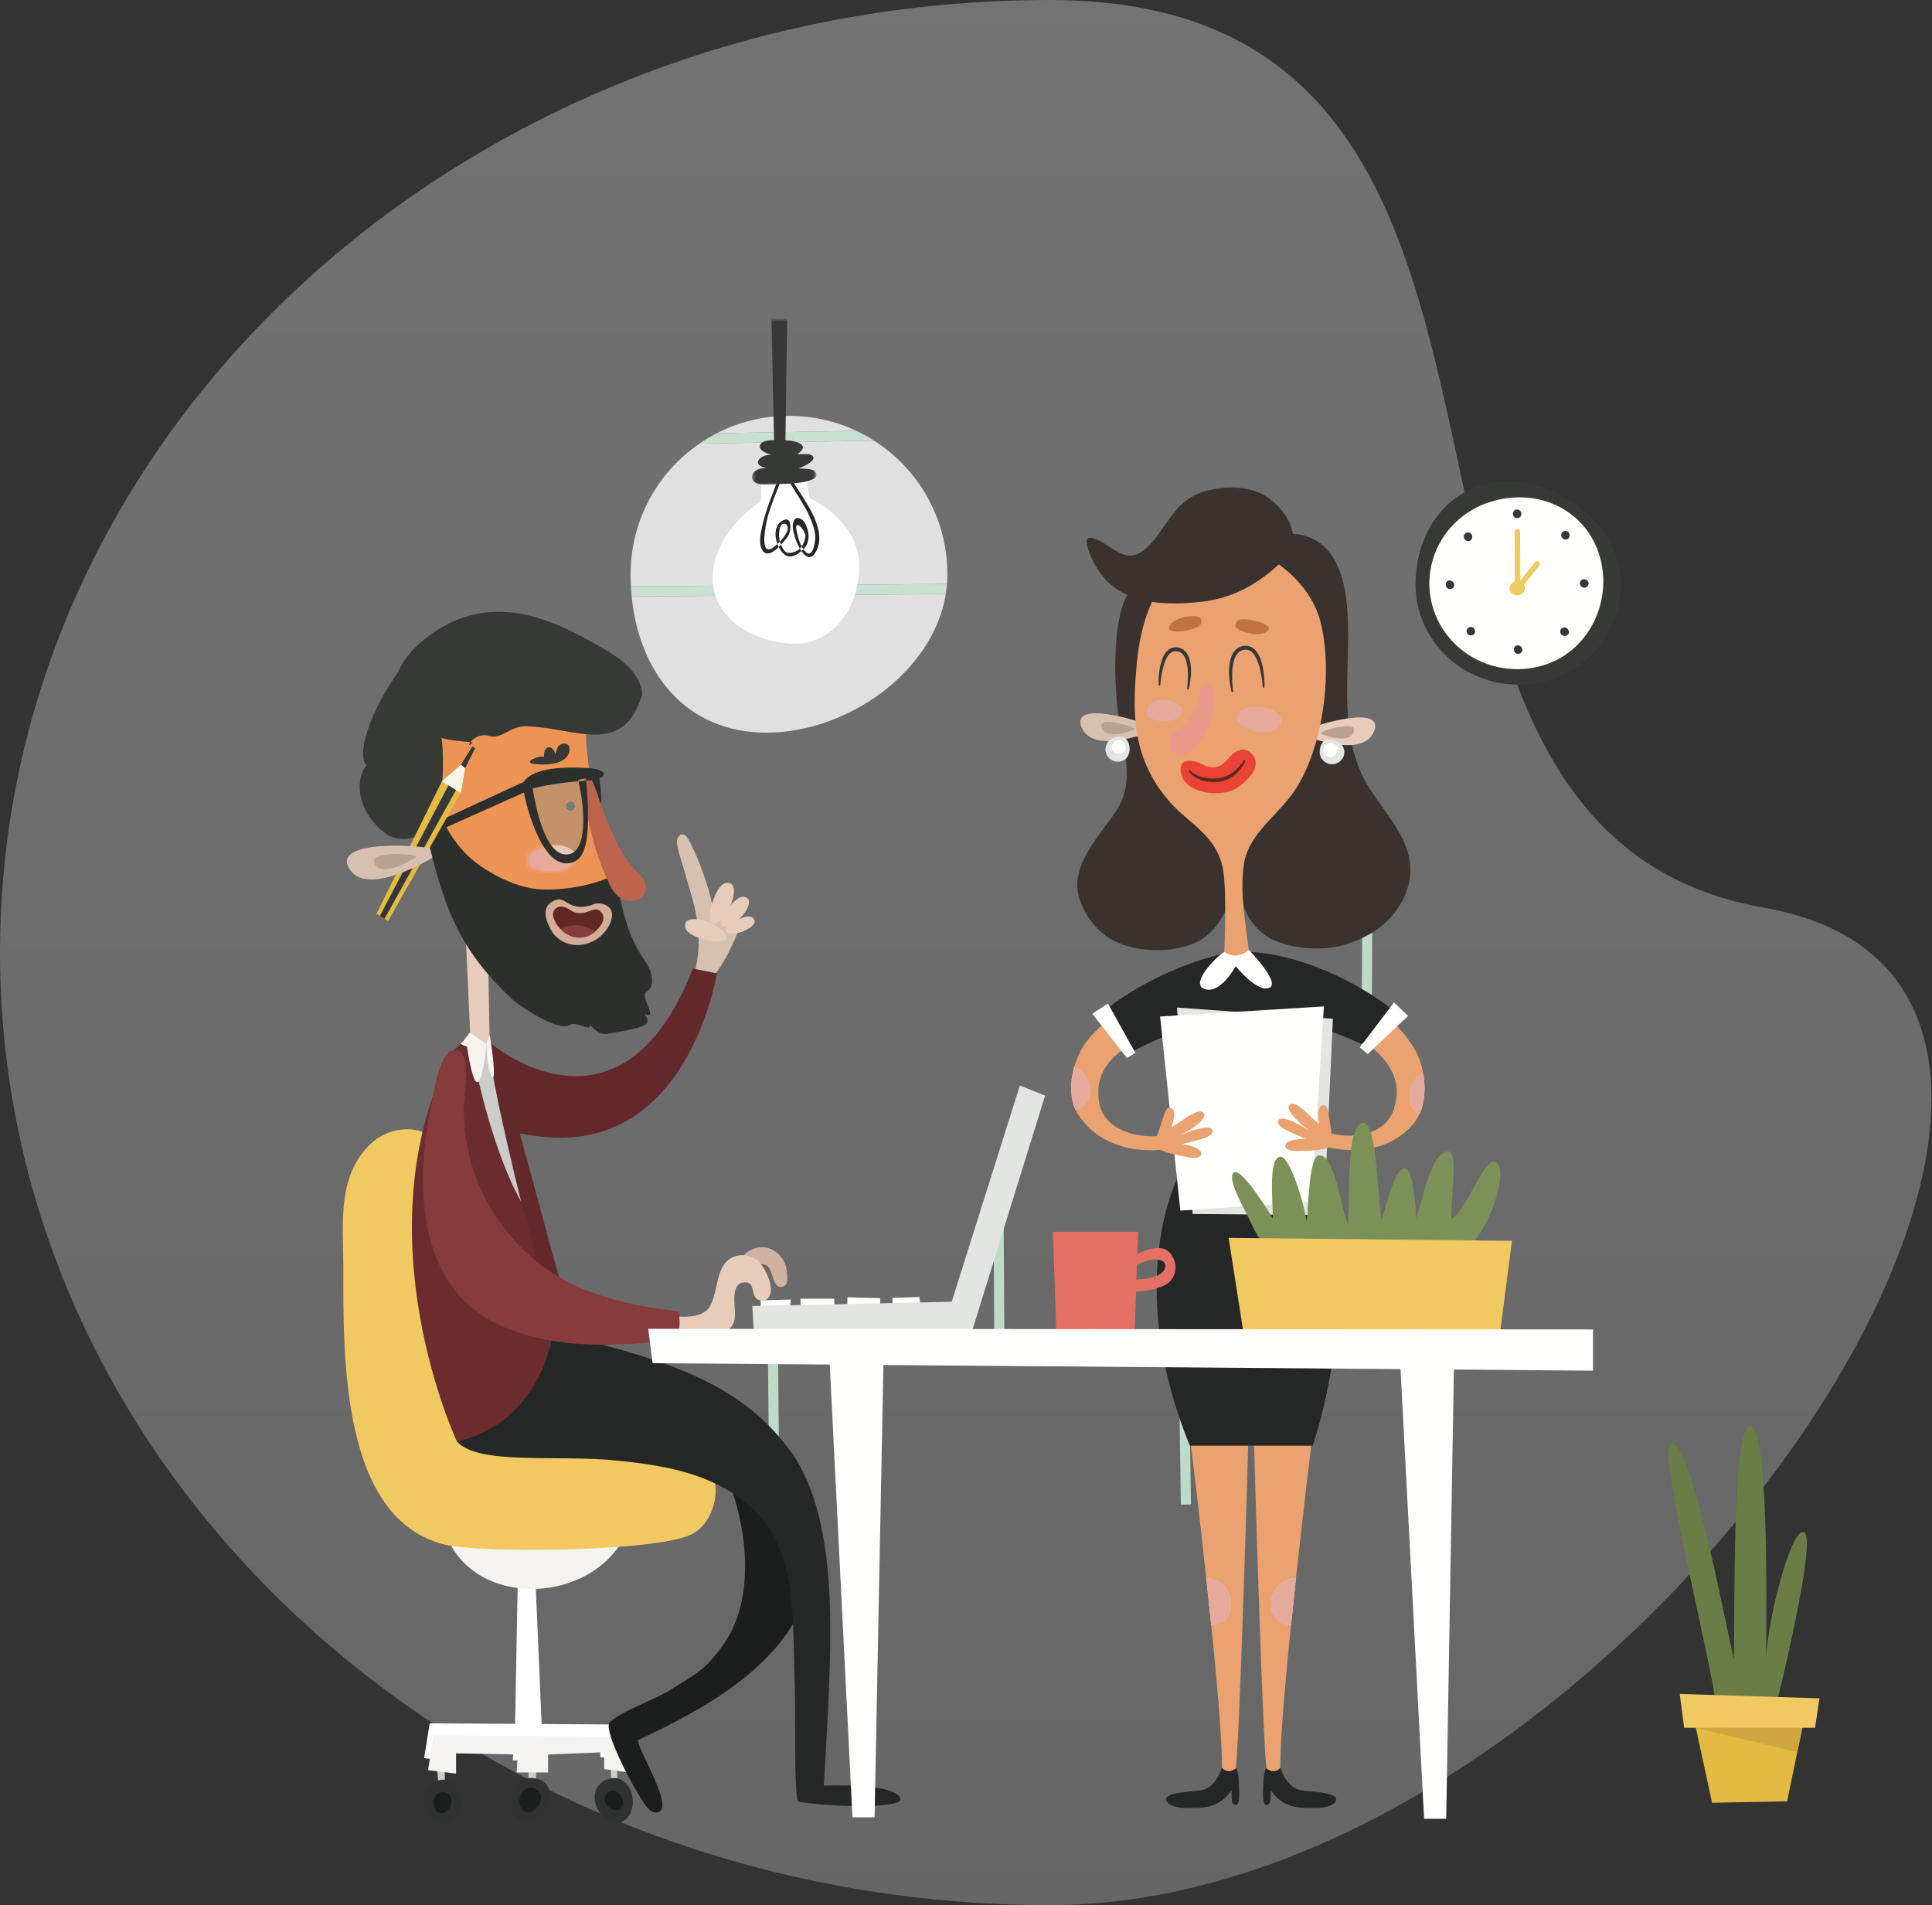 <?xml version="1.0" encoding="UTF-8" standalone="no"?>
<svg width="574px" height="566px" viewBox="0 0 574 566" version="1.1" xmlns="http://www.w3.org/2000/svg" xmlns:xlink="http://www.w3.org/1999/xlink">
    <rect x="0" y="0" width="574" height="566" fill="#333333" stroke="none"/>
    <!-- Generator: Sketch 49.1 (51147) - http://www.bohemiancoding.com/sketch -->
    <title>Group</title>
    <desc>Created with Sketch.</desc>
    <defs>
        <linearGradient x1="50%" y1="0%" x2="50%" y2="100%" id="linearGradient-1">
            <stop stop-color="#FFFFFF" offset="0%"></stop>
            <stop stop-color="#D8D8D8" offset="100%"></stop>
        </linearGradient>
        <polygon id="path-2" points="0.4 0 19.552 0 19.552 49.008 0.4 49.008"></polygon>
        <path d="M7.621,8.191 C4.096,8.191 0.655,6.895 0.434,4.992 C0.203,2.978 2.742,0.989 6.259,0.301 C6.461,0.639 6.667,0.956 6.877,1.25 C8.437,3.434 10.451,4.687 12.334,4.688 C13.275,4.688 14.183,4.375 14.986,3.709 C14.938,5.743 12.978,7.649 9.242,8.097 C8.707,8.161 8.163,8.191 7.621,8.191 Z" id="path-4"></path>
    </defs>
    <g id="Page-1" stroke="none" stroke-width="1" fill="none" fill-rule="evenodd">
        <g id="home1" transform="translate(-73, -106)">
            <g id="Group" transform="translate(73, 106)">
                <path d="M311.982,566 C484.285,566 662.988,293.975 524.232,269.703 C385.476,245.432 484.285,0 311.982,0 C139.679,0 0,126.703 0,283 C0,439.297 139.679,566 311.982,566 Z" id="Oval" fill="url(#linearGradient-1)" opacity="0.312"></path>
                <g id="Group-13" transform="translate(101, 95)">
                    <polyline id="Fill-185-Copy" fill="#FFFFFF" points="52.916 369.5 52 419.333 59.25 419.583 57.083 369 52.916 369.5"></polyline>
                    <polyline id="Fill-186-Copy" fill="#FFFFFF" points="26.666 417 83.333 417.334 84.666 428 77.333 427 77.333 422 60.666 422.667 60.666 428 51.333 428 51.666 422.667 33.333 422.334 33.333 428.334 25 427.334 26.666 417"></polyline>
                    <g id="Group-12">
                        <g id="Group-11" transform="translate(394, 328)">
                            <polyline id="Fill-41" fill="#BEDACB" points="25.84 80.72 22.84 80.696 23.17 40.529 26.17 40.553 25.84 80.72"></polyline>
                            <path d="M41.02,32.232 C37.38,30.264 30.17,57.586 29.71,69.953 C29.97,47.72 30.21,-1.039 24.73,0.764 C19.59,2.449 20.48,55.396 20.12,69.819 C18.71,65.011 7.37,2.894 1.35,6.008 C-2.61,8.057 13.75,71.566 14.81,83.804 L16.93,85.989 C24.37,85.989 32.6,84.022 32.6,84.022 C32.6,84.022 45.03,34.408 41.02,32.232" id="Fill-102" fill="#6B7D46"></path>
                            <polyline id="Fill-103" fill="#E3BA42" points="13.66 112.596 35.95 112.157 41.2 86.809 7.98 86.372 13.66 112.596"></polyline>
                            <polyline id="Fill-104" fill="#CEA73F" points="8.82 90.313 38.96 97.565 40.6 89.841 8.82 90.313"></polyline>
                            <polyline id="Fill-105" fill="#F0C960" points="4.05 80.253 45.57 81.564 44.26 90.306 5.36 90.306 4.05 80.253"></polyline>
                        </g>
                        <polyline id="Fill-319" fill="#BEDACB" points="194.421 308.174 194.171 262.674 197.171 262.658 197.421 308.158 194.421 308.174"></polyline>
                        <polyline id="Fill-320" fill="#BEDACB" points="300.421 308.174 300.171 262.674 303.171 262.658 303.421 308.158 300.421 308.174"></polyline>
                        <polyline id="Fill-333" fill="#BEDACB" points="306.504 215.842 303.504 215.825 303.754 172.741 306.754 172.759 306.504 215.842"></polyline>
                        <polyline id="Fill-336" fill="#BEDACB" points="127.629 355.64 127.172 309.348 130.172 309.318 130.629 355.61 127.629 355.64"></polyline>
                        <polyline id="Fill-337" fill="#BEDACB" points="249.838 352.022 249.172 307.355 252.172 307.311 252.838 351.978 249.838 352.022"></polyline>
                        <polyline id="Fill-341" fill="#BEDACB" points="251.004 262.033 250.004 216.783 253.004 216.717 254.004 261.967 251.004 262.033"></polyline>
                        <polyline id="Fill-345" fill="#BEDACB" points="248.004 171.339 245.004 171.328 245.171 126.994 248.171 127.006 248.004 171.339"></polyline>
                        <polyline id="Fill-348" fill="#BEDACB" points="131.838 80.011 131.505 35.011 134.505 34.989 134.838 79.989 131.838 80.011"></polyline>
                        <polyline id="Fill-359" fill="#BEDACB" points="297.505 126.341 294.505 126.325 294.755 80.241 297.755 80.258 297.505 126.341"></polyline>
                        <path d="M104.626,196.613 C106.404,191.039 106.997,185.938 106.285,180.125 C105.693,173.958 103.676,168.857 102.135,163.046 C101.779,161.622 99.406,155.455 100.355,153.912 C101.542,152.014 102.73,153.043 103.379,154.125 C106.004,158.5 110.199,169.451 111.031,176.449 C113.284,175.263 116.013,173.484 117.792,176.686 C119.808,180.245 117.08,184.514 115.537,187.836 C113.995,191.039 109.251,199.103 104.744,198.629 L104.626,196.613" id="Fill-366" fill="#D6C0B0"></path>
                        <path d="M110.56,179.231 C109.203,178.587 110.096,173.862 111.63,170.627 C113.164,167.394 114.758,166.877 116.115,167.521 C117.474,168.166 117.33,171.309 115.798,174.542 C114.263,177.777 111.918,179.874 110.56,179.231" id="Fill-367" fill="#E6CCB9"></path>
                        <path d="M113.326,179.986 C112.41,179.053 114.496,175.44 116.676,173.242 C118.855,171.043 120.299,171.095 121.216,172.028 C122.133,172.961 121.108,175.499 118.93,177.697 C116.752,179.895 114.242,180.919 113.326,179.986" id="Fill-368" fill="#E6CCB9"></path>
                        <path d="M114.596,181.548 C114.239,180.54 117.029,178.585 119.398,177.712 C121.771,176.838 122.824,177.377 123.179,178.385 C123.538,179.394 121.904,180.919 119.535,181.793 C117.164,182.667 114.952,182.556 114.596,181.548" id="Fill-369" fill="#E6CCB9"></path>
                        <path d="M114.738,183.96 C114.18,185.355 109.407,184.756 106.084,183.426 C102.762,182.095 102.147,180.536 102.706,179.142 C103.267,177.747 106.411,177.693 109.735,179.024 C113.057,180.355 115.297,182.565 114.738,183.96" id="Fill-370" fill="#E6CCB9"></path>
                        <path d="M44.608,214.82 C44.608,214.82 83.275,248.033 104.864,192.758 L111.979,194.181 C111.979,194.181 103.202,250.879 55.758,242.099 L48.878,241.152 L44.608,214.82" id="Fill-371" fill="#63282A"></path>
                        <path d="M380.605,78.621 C380.605,95.066 366.94,108.398 350.082,108.398 C333.226,108.398 319.56,95.066 319.56,78.622 C319.56,62.177 330.094,48.082 346.952,48.081 C363.809,48.081 380.605,62.177 380.605,78.621" id="Fill-372" fill="#363936"></path>
                        <path d="M358.047,102.488 C344.379,106.949 329.591,99.757 325.016,86.422 C320.442,73.089 327.814,58.662 341.482,54.2 C355.15,49.737 369.353,55.837 373.928,69.172 C378.501,82.506 371.717,98.025 358.047,102.488" id="Fill-373" fill="#FFFFFE"></path>
                        <path d="M351.019,57.681 C351.019,58.379 350.452,58.946 349.754,58.946 C349.056,58.946 348.49,58.379 348.49,57.681 C348.49,56.983 348.969,56.364 349.666,56.364 C350.364,56.364 351.019,56.983 351.019,57.681" id="Fill-374" fill="#363738"></path>
                        <path d="M365.349,64.003 C365.349,64.702 364.888,65.303 364.189,65.303 C363.491,65.303 362.82,64.702 362.82,64.003 C362.82,63.305 363.386,62.739 364.084,62.739 C364.782,62.739 365.349,63.305 365.349,64.003" id="Fill-375" fill="#363738"></path>
                        <path d="M370.969,78.333 C370.969,79.032 370.401,79.598 369.704,79.598 C369.006,79.598 368.369,78.943 368.369,78.246 C368.369,77.548 369.006,77.069 369.704,77.069 C370.401,77.069 370.969,77.635 370.969,78.333" id="Fill-376" fill="#363738"></path>
                        <path d="M365.138,92.804 C365.138,93.502 364.501,93.928 363.803,93.928 C363.104,93.928 362.539,93.361 362.539,92.663 C362.539,91.965 363.104,91.399 363.803,91.399 C364.501,91.399 365.138,92.106 365.138,92.804" id="Fill-377" fill="#363738"></path>
                        <path d="M351.3,98.002 C351.3,98.7 350.732,99.266 350.035,99.266 C349.337,99.266 348.771,98.7 348.771,98.002 C348.771,97.304 349.231,96.72 349.93,96.72 C350.628,96.72 351.3,97.304 351.3,98.002" id="Fill-378" fill="#363738"></path>
                        <path d="M337.268,92.628 C337.268,93.326 336.685,93.787 335.986,93.787 C335.288,93.787 334.722,93.221 334.722,92.523 C334.722,91.825 335.288,91.258 335.986,91.258 C336.685,91.258 337.268,91.93 337.268,92.628" id="Fill-379" fill="#363738"></path>
                        <path d="M331.068,78.755 C331.068,79.453 330.503,80.02 329.805,80.02 C329.106,80.02 328.54,79.453 328.54,78.755 C328.54,78.057 328.966,77.438 329.664,77.438 C330.362,77.438 331.068,78.057 331.068,78.755" id="Fill-380" fill="#363738"></path>
                        <path d="M336.407,64.425 C336.407,65.123 335.911,65.777 335.214,65.777 C334.516,65.777 333.879,65.123 333.879,64.425 C333.879,63.727 334.445,63.161 335.143,63.161 C335.842,63.161 336.407,63.727 336.407,64.425" id="Fill-381" fill="#363738"></path>
                        <path d="M349.895,80.551 C349.447,80.551 349.084,80.19 349.082,79.743 L348.988,62.977 C348.986,62.528 349.348,62.162 349.796,62.16 L349.801,62.16 C350.248,62.16 350.611,62.521 350.613,62.968 L350.707,79.734 C350.71,80.183 350.348,80.549 349.899,80.551 L349.895,80.551" id="Fill-382" fill="#F0C960"></path>
                        <path d="M349.894,80.551 C349.715,80.551 349.535,80.493 349.385,80.372 C349.035,80.09 348.98,79.579 349.262,79.229 L355.068,72.016 C355.351,71.667 355.862,71.611 356.211,71.893 C356.562,72.174 356.616,72.686 356.335,73.035 L350.528,80.248 C350.367,80.448 350.132,80.551 349.894,80.551" id="Fill-383" fill="#F0C960"></path>
                        <path d="M352.049,79.738 C352.049,80.928 351.084,81.893 349.895,81.893 C348.705,81.893 347.459,81.116 347.459,79.926 C347.459,78.736 348.424,77.678 349.613,77.678 C350.804,77.678 352.049,78.549 352.049,79.738" id="Fill-384" fill="#F0C960"></path>
                        <path d="M126.687,122.665 C102.937,122.665 88.91,105.071 86.668,82.207 L179.994,81.49 C176.22,104.702 150.687,122.665 126.687,122.665 M86.444,79.209 C86.382,78.02 86.351,76.82 86.351,75.608 C86.351,59.507 94.438,45.293 106.771,36.809 L131.515,36.375 L131.83,78.86 L86.444,79.209 M134.829,78.837 L134.515,36.322 L158.675,35.898 C171.78,44.253 180.471,58.915 180.471,75.608 C180.471,76.576 180.432,77.534 180.357,78.487 L134.829,78.837 M111.946,33.717 C118.382,30.413 125.678,28.548 133.409,28.548 C140.554,28.548 147.329,30.141 153.395,32.99 L111.946,33.717" id="Fill-385" fill="#E0E0E0"></path>
                        <path d="M106.771,36.809 C108.423,35.672 110.151,34.639 111.946,33.717 L153.395,32.99 C155.222,33.848 156.985,34.821 158.675,35.898 L134.515,36.322 L134.505,34.989 L131.505,35.011 L131.515,36.375 L106.771,36.809" id="Fill-386" fill="#C8E1D3"></path>
                        <path d="M86.668,82.207 C86.571,81.217 86.497,80.217 86.444,79.209 L131.83,78.86 L131.838,80.011 L134.838,79.989 L134.829,78.837 L180.357,78.487 C180.277,79.497 180.155,80.499 179.994,81.49 L86.668,82.207" id="Fill-387" fill="#C8E1D3"></path>
                        <polyline id="Fill-388" fill="#C8E1D3" points="131.838 80.011 131.505 35.011 134.505 34.989 134.838 79.989 131.838 80.011"></polyline>
                        <path d="M110.754,76.75 C110.754,67.088 117.4,59.408 124.577,54.191 C125.598,53.452 124.999,49.694 125.033,47.976 C125.087,45.57 126.131,45.174 132.407,45.174 C136.906,45.174 138.272,44.937 138.751,46.796 C139.229,48.657 138.822,52.617 139.988,53.211 C146.976,56.771 154.254,63.536 154.254,73.25 C154.254,86.2 146.008,96.25 135.254,96.25 C124.503,96.25 110.754,89.702 110.754,76.75" id="Fill-389" fill="#FFFFFF"></path>
                        <path d="M133.449,48.023 C134.938,50.568 136.592,53.014 138.064,55.572 C139.076,57.326 139.893,59.17 140.561,61.08 C140.906,62.148 141.133,63.242 141.232,64.364 C141.296,64.923 140.718,71.302 138.34,68.963 C136.753,67.406 136.093,64.692 135.646,62.593 C134.883,58.996 138.146,62.231 138.301,64.206 C137.832,67.517 136.126,69.205 133.177,69.27 C131.806,69.057 131.125,67.136 130.779,66.061 C130.371,64.782 130.382,63.384 130.65,62.085 C131.2,59.433 133.764,60.68 132.887,62.757 C132.09,64.65 130.485,66.339 128.859,67.552 C124.35,70.911 126.559,60.56 127.014,58.828 C128.019,54.989 129.666,51.326 131.064,47.623 C131.275,47.064 130.382,46.824 130.174,47.377 C128.437,51.972 126.533,56.473 125.465,61.285 C124.975,63.497 124.205,66.849 125.75,68.797 C127.803,71.383 132.331,65.479 133.161,64.194 C134.142,62.68 134.455,57.635 131.125,59.892 C127.982,62.022 129.632,68.048 132.275,69.888 C134.24,71.257 136.857,69.135 138.046,67.76 C139.852,65.672 139.328,62.569 138.155,60.361 C137.611,59.337 135.805,58.103 134.924,59.59 C134.017,61.12 134.847,63.455 135.309,64.988 C136.054,67.445 138.977,73.291 141.41,68.923 C145.192,62.134 137.4,52.936 134.247,47.555 C133.945,47.041 133.145,47.506 133.449,48.023" id="Fill-390" fill="#252626"></path>
                        <g id="Group-394" transform="translate(122, 0)">
                            <mask id="mask-3" fill="white">
                                <use xlink:href="#path-2"></use>
                            </mask>
                            <g id="Clip-392"></g>
                            <path d="M3.688,49.008 C7.532,48.855 20.818,49.033 19.454,45.577 C18.851,44.048 15.994,44.33 14.263,44.174 C15.415,43.705 18.878,42.302 18.685,40.897 C18.301,39.494 15.226,39.963 13.877,39.963 C18.494,36.687 12.339,35.751 9.069,35.751 C7.146,35.751 2.913,35.439 2.725,37.623 C2.725,39.027 5.03,39.806 6.185,40.119 C2.532,39.963 0.032,43.394 4.839,44.018 C-0.352,43.862 -1.315,48.699 3.688,49.008" id="Fill-391" fill="#363936" mask="url(#mask-3)"></path>
                            <polyline id="Fill-393" fill="#363936" mask="url(#mask-3)" points="7.005 37 6.004 -9.75 11.004 -9.75 10.338 36.667 7.005 37"></polyline>
                        </g>
                        <path d="M252.588,332.334 C252.588,332.334 263.254,418.667 261.921,432.667 C261.921,432.667 264.587,436.001 265.921,432.001 C267.255,428.001 269.921,331.334 269.921,331.334 L252.588,332.334" id="Fill-411" fill="#E9A270"></path>
                        <path d="M262.02,430.156 C261.63,431.626 259.837,436 256.089,436.833 C253.688,437.367 245.223,437.306 245.423,439.666 C245.547,441.126 248.489,442.131 251.066,442.125 C256.251,442.113 260.71,442.604 264.879,436.938 C265.045,438.104 264.545,440.854 265.879,441.188 C267.545,441.688 267.129,437.417 267.129,436.25 C267.129,435.084 267.025,431.146 266.191,430.313 C264.754,431.625 262.938,431.427 262.02,430.156" id="Fill-412" fill="#252626"></path>
                        <path d="M264.797,381.527 C264.797,377.302 261.513,373.875 257.463,373.875 L257.391,373.879 C257.89,378.477 258.387,383.179 258.861,387.835 C262.417,387.537 264.797,385.433 264.797,381.527" id="Fill-413" fill="#E6CCB9"></path>
                        <path d="M258.861,387.835 C258.387,383.179 257.89,378.477 257.391,373.879 L257.463,373.875 C261.513,373.875 264.797,377.302 264.797,381.527 C264.797,385.432 262.417,387.537 258.862,387.835 L258.861,387.835" id="Fill-414" fill="#E6AA9C"></path>
                        <path d="M288.835,332.334 C288.835,332.334 278.169,418.667 279.502,432.667 C279.502,432.667 276.836,436.001 275.502,432.001 C274.168,428.001 271.502,331.334 271.502,331.334 L288.835,332.334" id="Fill-415" fill="#E9A270"></path>
                        <path d="M279.403,430.156 C279.793,431.626 281.586,436 285.334,436.833 C287.735,437.367 296.2,437.306 296,439.666 C295.876,441.126 292.934,442.131 290.356,442.125 C285.172,442.113 280.713,442.604 276.544,436.938 C276.378,438.104 276.878,440.854 275.544,441.188 C273.878,441.688 274.294,437.417 274.294,436.25 C274.294,435.084 274.397,431.146 275.231,430.313 C276.669,431.625 278.485,431.427 279.403,430.156" id="Fill-416" fill="#252626"></path>
                        <path d="M276.626,381.527 C276.626,377.302 279.91,373.875 283.96,373.875 L284.032,373.879 C283.533,378.477 283.036,383.179 282.561,387.835 C279.006,387.537 276.626,385.433 276.626,381.527" id="Fill-417" fill="#E6CCB9"></path>
                        <path d="M282.561,387.835 C279.006,387.537 276.626,385.433 276.626,381.527 C276.626,377.302 279.91,373.875 283.96,373.875 L284.032,373.879 C283.533,378.477 283.036,383.179 282.561,387.835" id="Fill-418" fill="#E6AA9C"></path>
                        <path d="M252.504,334.5 L289.004,334.5 C289.004,334.5 305.337,287.5 289.837,255 L249.129,254.375 C249.129,254.375 232.504,285.5 252.504,334.5" id="Fill-419" fill="#252626"></path>
                        <path d="M244.438,242.341 C240.018,242.988 233.453,242.349 229.19,238.791 C226.524,236.565 225.279,233.803 225.309,229.26 C225.374,219.129 236.413,214.572 237.524,213.999 C236.748,211.84 233.162,207.557 232.141,205.356 C228.333,207.628 223.288,211.973 220.875,215.748 C217.389,221.37 215.514,230.382 219.429,236.294 C227.81,248.952 244.699,247.287 248.155,245.59 C247.255,244.169 246.022,243.962 244.957,242.766 L244.438,242.341" id="Fill-420" fill="#E9A270"></path>
                        <path d="M308.394,240.333 C311.394,238.583 313.082,236.068 313.811,231.583 C315.435,221.584 305.31,215.25 304.31,214.5 C305.436,212.5 309.685,208.875 311.06,206.875 C314.435,209.75 318.686,214.875 320.435,219 C322.936,225.125 323.281,234.323 318.435,239.5 C308.061,250.584 291.686,246.125 288.561,243.875 C289.686,242.625 290.936,242.625 292.185,241.625 L292.769,241.292 C297.018,242.667 303.598,243.132 308.394,240.333 Z" id="Fill-421" fill="#E9A270"></path>
                        <path d="M263.734,188.042 C241.816,192.875 227.401,205.042 227.401,205.042 L235.401,217.375 C235.401,217.375 246.838,211.5 252.171,210.5 C264.838,208.167 279.838,208.5 292.504,210.833 C295.504,211.5 305.838,216.167 305.838,216.167 C305.838,216.167 313.399,208.709 314.732,206.709 C303.065,196.375 280.316,185.875 263.734,188.042" id="Fill-422" fill="#252626"></path>
                        <path d="M235.572,79.595 C229.847,85.124 229.633,103.619 231.158,116.854 C232.376,126.653 236.664,136.946 230.57,146.018 C226.213,152.574 218.354,160.484 219.115,169.203 C219.813,174.765 223.424,179.987 227.689,183.147 C235.226,188.618 251.422,189.062 258.43,182.149 C271.855,169.337 262.51,144.821 260.265,130.489 C258.217,117.222 258.637,97.086 250.68,85.809 C248.017,82.224 240.025,75.673 235.572,79.595" id="Fill-423" fill="#3A322E"></path>
                        <path d="M279.933,63.62 C294.094,62.571 298.551,73.847 299.338,86.959 C300.387,103.217 296.453,120.787 304.059,135.997 C309.827,147.272 322.938,156.975 316.121,171.66 C312.188,179.789 305.107,183.985 296.978,186.083 C290.422,187.656 277.835,186.869 272.59,180.838 C267.084,175.069 267.87,170.611 267.607,163.006 C267.346,156.188 267.607,150.419 270.755,144.125 C273.901,138.356 279.408,133.374 282.03,127.605 C287.275,115.542 283.604,99.284 279.933,87.221 C277.311,79.092 272.59,70.439 280.457,63.358" id="Fill-424" fill="#3A322E"></path>
                        <path d="M242.272,121.733 L240.664,120.743 C237.581,119.002 216.422,112.737 220.459,121.346 C223.729,128.52 237.934,123.732 242.272,121.733" id="Fill-425" fill="#D6C0B0"></path>
                        <path d="M236.298,121.63 L235.576,121.186 C234.185,120.405 224.64,117.605 226.453,121.477 C227.923,124.7 234.339,122.535 236.298,121.63" id="Fill-426" fill="#B9A292"></path>
                        <path d="M285.267,122.967 L286.875,121.977 C289.958,120.236 311.118,113.97 307.08,122.58 C303.811,129.753 289.605,124.965 285.267,122.967" id="Fill-427" fill="#E6CCB9"></path>
                        <path d="M291.241,122.863 L291.964,122.418 C293.354,121.638 302.899,118.838 301.087,122.71 C299.616,125.934 293.2,123.768 291.241,122.863" id="Fill-428" fill="#B9A292"></path>
                        <path d="M248.203,70.701 C241.385,82.501 238.063,88.795 236.752,101.906 C235.703,114.231 234.305,129.441 246.629,143.339 C252.444,149.896 260.527,153.304 262.363,163.269 C263.675,170.873 262.611,190.666 262.611,190.666 C262.611,190.666 266.563,189.353 270.267,191.151 C270.355,185.12 266.821,172.185 268.657,161.17 C270.231,152.517 278.884,147.01 283.605,139.93 C292.258,127.081 295.143,104.004 291.209,89.319 C287.275,74.896 269.313,63.227 254.104,66.636 C251.743,66.899 249.776,69.39 248.203,70.701" id="Fill-429" fill="#E9A270"></path>
                        <path d="M274.611,122.546 C274.311,122.546 274,122.532 273.677,122.504 C269.998,122.182 266.19,120.087 266.367,118.073 C266.531,116.257 269.092,114.964 272.293,114.964 C272.641,114.964 272.996,114.979 273.357,115.011 C277.037,115.334 279.875,117.227 279.697,119.242 C279.532,121.078 277.722,122.546 274.611,122.546" id="Fill-430" fill="#E6AA9C"></path>
                        <path d="M266.049,90.787 C266.147,89.698 266.661,88.742 269.405,88.982 C272.147,89.223 276.082,90.569 275.986,91.659 C275.888,92.749 274.311,93.562 271.564,93.322 C268.822,93.081 265.953,91.877 266.049,90.787" id="Fill-431" fill="#C07241"></path>
                        <path d="M255.827,88.856 C256.16,89.899 256.059,90.979 253.438,91.826 C250.819,92.671 246.672,92.963 246.336,91.921 C246.002,90.879 247.139,89.516 249.76,88.669 C252.379,87.824 255.491,87.815 255.827,88.856" id="Fill-432" fill="#C07241"></path>
                        <path d="M244.912,119.271 C242.367,119.271 239.883,118.334 239.722,116.96 C239.539,115.374 240.585,113.267 243.482,112.92 C243.76,112.887 244.045,112.871 244.333,112.871 C247.047,112.871 250.048,114.272 250.216,115.706 C250.399,117.293 248.983,118.856 246.084,119.202 C245.698,119.249 245.304,119.271 244.912,119.271" id="Fill-433" fill="#E6AA9C"></path>
                        <path d="M274.176,109.107 C274.176,109.107 274.142,108.661 274.053,107.875 C273.968,107.089 273.806,105.971 273.541,104.652 C273.274,103.34 272.871,101.808 272.146,100.364 C271.789,99.644 271.305,98.971 270.695,98.511 C270.08,98.065 269.333,97.895 268.561,98.066 L268.307,98.115 L267.982,98.221 C267.75,98.293 267.655,98.369 267.479,98.453 C267.151,98.647 266.865,98.908 266.611,99.203 C266.123,99.817 265.791,100.578 265.579,101.354 C265.168,102.918 265.061,104.494 265.066,105.833 C265.078,107.175 265.141,108.304 265.223,109.088 C265.297,109.875 265.357,110.318 265.357,110.318 C265.376,110.455 265.279,110.582 265.143,110.6 C265.017,110.617 264.9,110.537 264.867,110.417 C264.867,110.417 264.744,109.968 264.598,109.176 C264.46,108.383 264.256,107.247 264.188,105.857 C264.13,104.474 264.091,102.825 264.535,101.074 C264.759,100.205 265.118,99.301 265.734,98.498 C266.056,98.106 266.438,97.745 266.888,97.468 C267.11,97.342 267.412,97.184 267.614,97.121 L267.937,97.01 C268.132,96.959 268.21,96.954 268.353,96.924 C269.367,96.704 270.545,96.976 271.361,97.615 C272.178,98.253 272.717,99.076 273.107,99.884 C273.508,100.694 273.754,101.517 273.957,102.294 C274.155,103.073 274.293,103.815 274.397,104.501 C274.606,105.875 274.646,107.027 274.678,107.831 C274.698,108.634 274.676,109.099 274.676,109.099 C274.67,109.237 274.554,109.344 274.415,109.339 C274.288,109.333 274.187,109.231 274.176,109.107" id="Fill-434" fill="#363936"></path>
                        <path d="M243.228,108.459 C243.228,108.459 243.204,108.037 243.219,107.307 C243.244,106.576 243.273,105.528 243.459,104.279 C243.552,103.655 243.675,102.979 243.854,102.27 C244.035,101.562 244.258,100.811 244.622,100.071 C244.978,99.333 245.471,98.579 246.221,97.991 C246.974,97.403 248.063,97.154 248.994,97.356 C249.126,97.384 249.194,97.387 249.378,97.437 L249.671,97.537 C249.854,97.595 250.137,97.742 250.341,97.858 C250.756,98.113 251.105,98.446 251.401,98.805 C251.968,99.542 252.296,100.368 252.501,101.162 C252.907,102.759 252.867,104.26 252.813,105.518 C252.75,106.781 252.561,107.813 252.434,108.534 C252.298,109.253 252.184,109.661 252.184,109.661 C252.146,109.794 252.008,109.872 251.875,109.835 C251.755,109.802 251.681,109.687 251.692,109.568 L251.693,109.563 C251.693,109.563 251.735,109.157 251.809,108.446 C251.88,107.734 251.929,106.71 251.935,105.494 C251.937,104.28 251.831,102.854 251.457,101.442 C251.265,100.742 250.963,100.06 250.525,99.511 C250.297,99.248 250.042,99.015 249.75,98.842 C249.592,98.768 249.514,98.704 249.303,98.637 L249.008,98.542 L248.785,98.499 C248.094,98.345 247.437,98.493 246.887,98.888 C246.343,99.297 245.906,99.901 245.583,100.55 C244.928,101.853 244.559,103.24 244.315,104.429 C244.074,105.624 243.922,106.638 243.844,107.35 C243.77,108.061 243.728,108.467 243.728,108.467 C243.715,108.605 243.594,108.707 243.455,108.695 C243.331,108.684 243.236,108.58 243.228,108.459" id="Fill-435" fill="#363936"></path>
                        <path d="M259.479,110.035 C259.085,108.069 258.168,106.495 256.594,108.331 C255.152,110.035 255.422,113.055 254.496,115.018 C251.219,121.967 249.383,120.656 247.154,123.541 C246.104,124.982 246.236,127.343 247.679,128.654 C249.907,130.751 253.054,127.998 254.627,126.163 C258.168,122.229 260.659,115.411 259.479,110.035" id="Fill-436" fill="#E9988A"></path>
                        <path d="M272.021,131.145 C271.629,129.31 270.187,127.736 268.22,127.736 C264.155,127.867 263.699,133.077 259.173,132.98 C257.119,132.937 256.371,131.916 254.846,131.451 C252.172,130.638 249.423,130.719 249.776,134.161 C250.476,140.979 262.232,142.159 266.559,139.012 C268.919,137.438 272.546,134.423 272.021,131.145" id="Fill-437" fill="#EA4335"></path>
                        <path d="M252.701,133.925 C252.701,133.926 252.865,134.136 253.262,134.46 C253.647,134.785 254.269,135.156 255.05,135.507 C255.445,135.676 255.888,135.82 256.363,135.945 C256.846,136.051 257.356,136.14 257.892,136.21 C258.431,136.258 258.989,136.29 259.561,136.269 C260.123,136.249 260.733,136.206 261.272,136.119 C261.905,136.041 262.384,135.907 262.915,135.726 C263.441,135.542 263.938,135.304 264.398,135.032 C265.323,134.499 266.113,133.851 266.715,133.217 C267.32,132.587 267.786,132.012 268.076,131.585 C268.37,131.162 268.504,130.908 268.504,130.908 L268.508,130.902 C268.575,130.774 268.733,130.725 268.861,130.792 C268.981,130.855 269.031,130.998 268.983,131.121 C268.983,131.121 268.866,131.421 268.607,131.901 C268.346,132.377 267.956,133.059 267.344,133.773 C266.733,134.485 265.925,135.251 264.917,135.885 C264.415,136.201 263.864,136.483 263.277,136.707 C262.697,136.931 262.022,137.12 261.447,137.203 C261.285,137.229 261.18,137.258 260.971,137.281 L260.504,137.306 C260.192,137.318 259.885,137.352 259.575,137.335 C258.958,137.338 258.351,137.286 257.766,137.215 C257.475,137.163 257.188,137.111 256.908,137.061 C256.633,136.988 256.363,136.917 256.102,136.848 C255.583,136.679 255.104,136.49 254.678,136.276 C253.818,135.857 253.219,135.308 252.83,134.914 C252.634,134.715 252.498,134.54 252.405,134.419 C252.311,134.291 252.27,134.222 252.27,134.222 C252.194,134.098 252.234,133.937 252.358,133.862 C252.474,133.792 252.621,133.822 252.701,133.925" id="Fill-438" fill="#602822"></path>
                        <path d="M298.42,128.392 C298.42,130.419 296.776,132.063 294.749,132.063 C292.722,132.063 291.078,130.419 291.078,128.392 C291.078,126.364 292.11,124.634 294.138,124.634 C296.164,124.634 298.42,126.364 298.42,128.392" id="Fill-439" fill="#E2E5E1"></path>
                        <path d="M293.84,129.873 C292.721,129.613 292.028,128.494 292.291,127.374 C292.554,126.254 293.674,125.556 294.791,125.816 C295.909,126.077 296.73,126.87 296.467,127.99 C296.203,129.11 294.958,130.133 293.84,129.873" id="Fill-440" fill="#FFFFFE"></path>
                        <path d="M233.079,130.734 C231.364,131.815 229.097,131.301 228.016,129.587 C226.935,127.872 227.447,125.605 229.162,124.523 C230.878,123.441 232.892,123.392 233.974,125.106 C235.055,126.821 234.794,129.652 233.079,130.734" id="Fill-441" fill="#E2E5E1"></path>
                        <path d="M229.383,127.649 C229.007,126.564 229.583,125.381 230.67,125.006 C231.758,124.631 232.946,125.206 233.321,126.29 C233.698,127.375 233.466,128.492 232.378,128.867 C231.289,129.242 229.76,128.734 229.383,127.649" id="Fill-442" fill="#FFFFFE"></path>
                        <path d="M283.604,68.078 C275.475,76.732 267.346,82.501 255.808,83.812 C242.958,85.124 229.584,84.336 223.553,71.225 C220.668,65.194 221.193,63.096 226.699,66.243 C231.42,69.127 234.305,72.012 239.024,68.34 C245.318,62.834 247.154,54.705 255.283,51.558 C261.576,49.198 270.23,48.936 275.737,52.869 C281.244,56.802 283.604,61.785 283.604,68.078" id="Fill-443" fill="#3A322E"></path>
                        <path d="M262.752,187.792 C262.752,187.792 266.252,190.667 270.002,187.167 C270.002,187.167 279.377,196.792 276.252,198.417 C272.715,200.255 266.127,192.042 266.127,192.042 C266.127,192.042 261.396,200.939 256.502,198.667 C253.002,197.042 259.752,189.667 262.752,187.792" id="Fill-444" fill="#FFFFFE"></path>
                        <polyline id="Fill-445" fill="#FFFFFE" points="236.339 217.833 228.172 203.166 223.506 206.166 233.839 219.333 236.339 217.833"></polyline>
                        <polyline id="Fill-446" fill="#FFFFFE" points="303.006 216.166 313.172 202.833 317.339 206.833 305.339 218.166 303.006 216.166"></polyline>
                        <polyline id="Fill-447" fill="#E2E5E1" points="248.67 204.333 253.337 265.666 292.337 266 295.004 207.667 248.67 204.333"></polyline>
                        <polyline id="Fill-448" fill="#FFFFFE" points="249.671 264.667 243.671 207 292.337 204 288.67 262 249.671 264.667"></polyline>
                        <path d="M242.593,242.57 C243.54,241.22 244.98,234.23 246.113,234.144 C249.152,233.911 247.381,238.624 247.008,239.874 C249.61,238.68 255.441,233.326 256.75,235.878 C257.707,237.748 251.435,241.471 249.235,242.447 C251.435,241.471 258.695,238.546 259.232,240.962 C259.729,243.186 252.345,244.126 250.264,244.935 C251.464,245.018 256.534,246.06 255.859,248.104 C255.248,249.689 251.621,248.711 250.295,248.482 C248.201,248.12 239.338,246.38 242.34,243.254 L242.593,242.57" id="Fill-449" fill="#E9A270"></path>
                        <path d="M294.861,242.356 C294.152,240.868 293.897,233.735 292.795,233.461 C289.838,232.725 290.799,237.667 290.958,238.962 C288.591,237.351 283.734,231.099 282.019,233.397 C280.763,235.081 286.327,239.798 288.332,241.127 C286.327,239.798 279.655,235.704 278.723,237.996 C277.862,240.106 284.986,242.265 286.903,243.409 C285.706,243.291 280.533,243.473 280.858,245.601 C281.196,247.266 284.936,246.906 286.281,246.901 C288.406,246.894 297.436,246.656 294.997,243.073 L294.861,242.356" id="Fill-450" fill="#E9A270"></path>
                        <path d="M222.838,228.917 C222.838,225.796 220.885,223.138 218.137,222.079 C216.961,226.278 216.822,230.913 218.551,234.679 C221.173,233.964 222.838,232.045 222.838,228.917" id="Fill-451" fill="#E6CCB9"></path>
                        <path d="M218.551,234.679 C217.646,232.707 217.253,230.498 217.252,228.238 C217.252,226.18 217.576,224.08 218.137,222.079 C220.885,223.138 222.838,225.796 222.838,228.917 C222.838,232.045 221.173,233.964 218.551,234.679" id="Fill-452" fill="#E6AA9C"></path>
                        <path d="M321.849,224.012 C319.259,224.993 317.754,227.581 317.754,230.75 C317.754,233.252 318.883,235.046 320.698,236.054 C322.331,232.447 322.543,228.027 321.849,224.012" id="Fill-453" fill="#E6CCB9"></path>
                        <path d="M320.698,236.054 C318.883,235.046 317.754,233.252 317.754,230.75 C317.754,227.581 319.259,224.993 321.849,224.012 C322.091,225.408 322.222,226.853 322.223,228.295 C322.224,231.002 321.763,233.701 320.698,236.054" id="Fill-454" fill="#E6AA9C"></path>
                        <polyline id="Fill-455" fill="#CBCDCB" points="29.252 435 28.752 429.5 31.002 429.5 31.252 434.75 29.252 435"></polyline>
                        <polyline id="Fill-456" fill="#CBCDCB" points="56.002 435 56.002 430 58.252 430 58.252 434.75 56.002 435"></polyline>
                        <polyline id="Fill-457" fill="#CBCDCB" points="80.502 434.75 80.502 429.5 82.252 429.75 82.502 434.5 80.502 434.75"></polyline>
                        <polyline id="Fill-458" fill="#FFFFFF" points="53.835 373 52.919 422.833 60.169 423.083 58.002 372.5 53.835 373"></polyline>
                        <polyline id="Fill-459" fill="#F4F3F0" points="27.835 420.583 84.502 420.917 85.835 431.583 78.502 430.583 78.502 425.583 61.835 426.25 61.835 431.583 52.502 431.583 52.835 426.25 34.502 425.917 34.502 431.917 26.169 430.917 27.835 420.583"></polyline>
                        <path d="M30.669,358 C32.752,367.25 40.669,376 55.002,377 C70.002,378 84.252,368.5 86.003,356.334 C81.336,354 73.003,357.334 68.003,358 C61.003,358.334 54.336,358.667 47.336,358.667 C42.336,358.667 36.003,359.667 31.003,358" id="Fill-460" fill="#F4F3F0"></path>
                        <path d="M30.002,245.5 C25.002,238.5 15.002,239.5 9.502,244.5 C-0.998,254 1.002,268.5 1.002,281 C1.002,307.5 0.002,356.5 31.502,364 C43.002,366.5 96.502,366 105.002,360.5 C110.002,358 113.002,349.5 111.002,344 C106.502,333 87.002,332 77.502,329 C68.502,326.5 60.002,324 51.002,321.5 C40.002,319 43.502,314.5 42.002,302 C40.502,282 34.002,265.5 29.002,246.5" id="Fill-461" fill="#F0C960"></path>
                        <path d="M113.002,339.5 C120.502,354.5 124.502,378.5 114.002,393.5 C109.002,400.5 106.502,402 99.002,406.5 C96.002,409 81.63,414.067 80.002,417 C78.961,418.876 83.185,428.577 87.335,435.75 C89.825,440.054 91.752,443.688 94.002,443.5 C100.002,443 89.002,426 88.502,422 C104.502,414.5 122.502,405 133.002,390 C139.502,380.5 139.002,371 139.002,360 C139.002,353 122.502,329 112.002,338" id="Fill-462" fill="#1C1D1D"></path>
                        <path d="M34.752,333.25 C41.252,340.5 65.002,337 83.002,339 C97.502,340.5 112.002,343 123.502,354 C135.502,366 134.502,385.75 135.002,401.25 C135.502,413.25 134.752,439.75 136.252,440.25 C143.752,441.75 167.002,442.5 166.502,439.5 C165.68,434.568 143.752,435.5 143.752,435.5 C143.752,435.5 144.502,423.5 145.002,413 C146.002,390 148.002,354 133.002,335 C114.502,310.5 84.002,307 56.502,298.5 C50.502,310 42.002,319 34.002,328.5 L34.752,333.25" id="Fill-463" fill="#252626"></path>
                        <polyline id="Fill-464" fill="#FFFFFE" points="125.002 294.083 125.002 291.333 134.002 291.083 133.502 294.333 125.002 294.083"></polyline>
                        <polyline id="Fill-465" fill="#FFFFFE" points="136.835 294.084 136.835 290.834 146.835 290.834 147.003 293.751 136.835 294.084"></polyline>
                        <polyline id="Fill-466" fill="#FFFFFE" points="150.752 293.916 150.752 290.416 160.502 290.666 160.502 293.666 150.752 293.916"></polyline>
                        <polyline id="Fill-467" fill="#FFFFFE" points="164.169 292.833 164.169 290.583 172.169 290.333 172.419 292.583 164.169 292.833"></polyline>
                        <path d="M117.919,282.167 C118.544,277.917 122.419,274.917 126.794,275.667 C129.544,276.292 131.919,278.792 132.544,281.417 C132.794,282.792 133.484,286.279 132.044,287.042 C128.503,288.917 128.881,282.267 126.836,281.001 C123.336,278.834 119.044,285.042 117.919,282.167" id="Fill-468" fill="#CFB2A1"></path>
                        <path d="M124.391,279.797 C121.112,276.812 116.091,277.396 113.843,281.073 C111.59,284.876 112.053,289.769 109.68,293.442 C107.311,296.99 100.581,296.267 96.971,295.771 L95.604,295.477 C95.559,296.851 95.271,297.967 94.977,299.333 C94.664,301.198 94.189,301.915 95.889,301.989 C111.502,302.668 115.174,301.254 116.769,298.43 C117.968,296.219 116.968,292.433 117.171,290.063 C117.358,288.193 117.795,286.332 119.807,286.023 C122.696,285.619 122.372,287.859 123.06,289.759 C123.63,291.403 126.104,292.236 127.416,290.403 C129.377,287.842 126.331,281.612 124.391,279.797" id="Fill-469" fill="#E6CCB9"></path>
                        <polyline id="Fill-470" fill="#CBCDCB" points="54.169 265 40.419 238.25 38.585 220.667 42.419 215.333 44.169 215.25 47.585 226.333 54.669 254 56.254 264.083 54.169 265"></polyline>
                        <path d="M53.835,262 C53.835,262 47.002,234.813 45.003,221.667 L44.503,215.083 C44.503,215.083 48.587,224.167 52.503,238.333 C56.419,252.5 66.334,289.251 66.334,289.251 L57.584,282.084 L53.334,265.001 L53.835,262" id="Fill-471" fill="#63282A"></path>
                        <polyline id="Fill-472" fill="#E6CCB9" points="37.252 180.5 38.752 213.5 44.502 216 44.002 188.25 37.252 180.5"></polyline>
                        <path d="M77.002,134.875 C77.002,137.375 78.377,142.875 77.002,145 C75.877,143.625 75.627,141.75 75.002,140.125 C74.377,138.375 73.377,136.75 73.252,134.875 C74.252,134.625 75.377,134.75 76.377,135" id="Fill-473" fill="#2D2F2D"></path>
                        <path d="M81.627,168.125 L74.127,134.875 C74.127,134.875 73.798,131.494 73.307,127.488 C73.002,125 73.127,119.125 73.127,119.125 L28.002,120.375 L24.377,144.875 L39.002,171.75 L69.877,177.25 L80.877,170.375 L81.627,168.125 Z" id="Fill-474" fill="#ED9455"></path>
                        <g id="Group-477" transform="translate(55, 156)">
                            <mask id="mask-5" fill="white">
                                <use xlink:href="#path-4"></use>
                            </mask>
                            <g id="Clip-476"></g>
                            <polygon id="Fill-475" fill="#E6AA9C" mask="url(#mask-5)" points="0.203 8.191 14.986 8.191 14.986 0.301 0.203 0.301"></polygon>
                        </g>
                        <path d="M60.645,129.889 C60.555,128.866 60.721,127.498 61.611,127.128 C63,126.564 63.743,128.205 64.113,129.025 C64.269,127.608 64.734,126.132 66.401,125.911 C68.09,125.784 68.588,127.273 68.021,128.769 C66.685,132.393 60.595,132.378 57.62,131.955 C54.09,131.454 59.345,129.248 60.645,129.889" id="Fill-478" fill="#363936"></path>
                        <path d="M50.752,201.5 C52.752,203.5 64.752,211.75 68.252,209.5 C70.252,208.25 74.961,211.75 74.211,209.5 C77.961,213.25 78.252,212.25 84.502,211.25 C90.752,210 92.877,209.174 90.377,206.174 C95.002,208.424 89.002,201 91.002,199.75 C94.502,197.5 91.877,192.125 90.377,190.125 C84.627,181.625 84.002,174.25 81.502,164.75 C78.502,167 67.669,169.917 58.669,169.167 C51.419,168.417 42.226,163.637 37.252,158.5 C29.586,150.583 27.252,139.75 26.002,137 C25.252,137.5 23.002,138.5 23.002,138.5 C29.252,172.25 34.002,185.5 50.752,201.5 Z" id="Fill-479" fill="#2D2F2D"></path>
                        <path d="M79.561,166.528 C74.516,156.199 72.443,142.687 72.377,136.625 C72.366,130.905 74.874,135.852 77.028,142.516 C78.91,148.339 81.517,153.795 82.107,155.004 C87.064,165.137 91.324,164.959 90.831,169.042 C90.462,172.104 87.948,172.956 85.289,172.555 C82.412,171.97 80.584,169.28 79.561,166.528" id="Fill-480" fill="#BD644D"></path>
                        <path d="M69.752,144.416 C69.752,145.176 69.192,145.791 68.502,145.791 C67.811,145.791 67.252,145.176 67.252,144.416 C67.252,143.657 68.063,143.208 68.753,143.208 C69.443,143.208 69.752,143.657 69.752,144.416" id="Fill-481" fill="#2D2F2D"></path>
                        <path d="M75.288,173.677 C72.921,174.609 70.041,174.932 67.279,173.046 C65.751,172.002 64.474,171.831 62.676,173.133 C59.94,175.013 61.303,178.772 62.61,181.136 C65.498,186.389 72.415,187.296 77.278,183.281 C79.262,181.599 81.938,177.758 80.4,175.132 C79.401,173.558 76.941,173.018 75.288,173.677" id="Fill-482" fill="#D4AD98"></path>
                        <path d="M74.854,175.418 C73.097,176.11 70.676,176.884 68.627,175.485 C67.493,174.71 65.688,173.772 64.354,174.738 C62.324,176.133 63.682,178.784 64.84,180.238 C67.612,183.717 72.116,184.81 75.726,181.83 C77.197,180.581 79.063,178.354 77.922,176.405 C77.182,175.235 76.081,174.929 74.854,175.418" id="Fill-483" fill="#602822"></path>
                        <path d="M70.21,179.922 C68.837,179.923 66.64,180.111 65.592,181.081 C68.38,183.875 72.426,184.553 75.726,181.83 C75.079,181.027 72.677,179.92 70.21,179.922" id="Fill-484" fill="#863C3C"></path>
                        <path d="M45.397,101.668 C50.403,99.822 50.601,94.805 54.734,94.193 C59.556,93.479 59.577,86.594 58.294,90.419 C65.315,87.907 71.611,85.159 80.838,90.419 C93.827,97.333 83.881,115.742 77.104,122.267 C65.748,133.521 50.251,133.461 35.402,132.123 C30.185,131.653 21.987,130.658 18.679,124.658 C15.799,105.204 32.498,107.259 45.397,101.668 Z" id="Fill-485" fill="#363936" transform="translate(52.76, 110.075) rotate(-155) translate(-52.76, -110.075) "></path>
                        <path d="M23.588,98.834 C17.295,100.722 3.018,126.543 7.847,132.375 C4.03,137.412 5.601,146.648 13.465,152.525 C17.06,155.254 22.676,154.625 25.821,151.477 C30.54,146.648 30.764,135.104 30.54,128.807 C30.54,124.818 29.865,119.991 26.496,116.843" id="Fill-486" fill="#363936"></path>
                        <polyline id="Fill-487" fill="#2D2F2D" points="27.877 149.625 55.252 137 56.252 139.75 28.877 152 27.877 149.625"></polyline>
                        <path d="M69.986,159.709 C69.989,159.559 69.982,159.408 69.965,159.256 C69.744,157.351 67.115,156.053 63.805,156.053 C63.297,156.053 62.773,156.083 62.239,156.147 C61.905,156.187 61.578,156.239 61.259,156.301 C58.411,151.55 56.312,142.789 55.691,140.001 L56.252,139.75 L55.793,138.489 C58.059,134.975 69.797,134.875 71.129,134.875 C71.21,134.875 71.252,134.875 71.252,134.875 C71.252,134.875 73.752,142.375 72.877,152.375 C72.548,156.139 71.44,158.503 69.986,159.709 M68.753,143.208 C68.063,143.208 67.252,143.657 67.252,144.416 C67.252,145.176 67.811,145.791 68.502,145.791 C69.192,145.791 69.752,145.176 69.752,144.416 C69.752,143.657 69.443,143.208 68.753,143.208" id="Fill-488" fill="#C49067"></path>
                        <path d="M67.334,160.688 C65.451,160.687 63.437,159.434 61.877,157.25 C61.667,156.956 61.461,156.639 61.259,156.301 C61.578,156.239 61.905,156.187 62.239,156.147 C62.773,156.083 63.297,156.053 63.805,156.053 C67.115,156.053 69.744,157.351 69.965,159.256 C69.982,159.408 69.989,159.559 69.986,159.709 C69.183,160.375 68.275,160.688 67.334,160.688" id="Fill-489" fill="#EFC8BC"></path>
                        <path d="M68.502,145.791 C67.811,145.791 67.252,145.176 67.252,144.416 C67.252,143.657 68.063,143.208 68.753,143.208 C69.443,143.208 69.752,143.657 69.752,144.416 C69.752,145.176 69.192,145.791 68.502,145.791" id="Fill-490" fill="#797C7C"></path>
                        <path d="M55.691,140.001 C55.567,139.444 55.502,139.125 55.502,139.125 C55.566,138.901 55.664,138.69 55.793,138.489 L56.252,139.75 L55.691,140.001" id="Fill-491" fill="#797C7C"></path>
                        <path d="M54.502,139.667 C55.502,145.417 60.752,165.167 69.752,160.917 C74.252,158.917 73.669,148.75 73.669,144.75 C73.669,143.019 73.085,136.25 73.085,136.25 C73.085,136.25 71.906,136.436 70.752,136.667 C72.002,141.167 74.585,157.833 67.835,158.833 C60.835,159.833 58.002,143.75 57.252,139.25 C61.752,138 69.002,137.167 73.752,136.917 C80.252,136.417 79.752,133.417 73.502,133.167 C68.502,132.917 56.252,132.417 54.002,138.417" id="Fill-492" fill="#2D2F2D"></path>
                        <polyline id="Fill-493" fill="#F7F4E7" points="35.912 140.569 37.186 133.206 35.955 132.158 30.27 137.147 31.557 139.758 35.912 140.569"></polyline>
                        <polyline id="Fill-494" fill="#E3BA42" points="14.297 178.634 35.912 140.569 30.27 137.147 10.842 176.519 14.297 178.634"></polyline>
                        <polyline id="Fill-495" fill="#363738" points="37.186 133.206 40.127 127.379 39.381 126.722 35.955 132.158 37.186 133.206"></polyline>
                        <polyline id="Fill-496" fill="#363738" points="34.486 139.705 32.227 138.334 11.838 177.127 13.24 177.985 34.486 139.705"></polyline>
                        <path d="M30.357,158.042 L28.217,157.292 C24.13,156.041 -3.188,154.208 2.965,163.375 C7.975,171.037 25.172,161.571 30.357,158.042" id="Fill-497" fill="#D6C0B0"></path>
                        <path d="M22.855,159.506 L21.894,159.169 C20.051,158.61 7.731,157.815 10.495,161.938 C12.747,165.381 20.515,161.102 22.855,159.506" id="Fill-498" fill="#B9A292"></path>
                        <polyline id="Fill-499" fill="#2D2F2D" points="26.753 156.958 27.711 160.667 31.544 159.083 30.253 155.583 26.753 156.958"></polyline>
                        <path d="M44.502,212.5 L43.503,215.166 C43.503,215.166 43.587,219.574 44.189,222.25 C45.21,226.785 46.939,227.75 44.502,212.5" id="Fill-500" fill="#F4F3F0"></path>
                        <path d="M33.168,217.5 L35.877,215.125 L39.502,215.125 L40.502,223 C40.502,223 45.335,247 53.835,262 C53.835,262 57.334,273.999 59.168,283.166 C61.002,292.333 63.169,301.666 63.169,301.666 C63.169,301.666 59.752,327.583 34.752,333.25 C34.752,333.25 5.752,271.5 33.168,217.5" id="Fill-501" fill="#6B2C2E"></path>
                        <path d="M100.377,302.875 C100.877,300.125 101.127,297.125 100.627,294.625 C75.752,291.625 59.752,285.25 47.252,267.75 C40.002,257.25 37.002,247 36.752,234.25 C36.752,231.25 39.752,216 33.752,217 C29.252,217.75 27.752,230.75 27.002,234 C23.002,252.75 22.752,278.75 38.002,292.5 C53.752,306.5 80.627,305.625 100.377,302.875" id="Fill-502" fill="#863C3C"></path>
                        <path d="M38.564,211.75 L43.503,215.166 C43.503,215.166 41.401,240.09 37.767,215.975 C37.002,215.75 35.877,215.125 35.877,215.125 C35.877,215.125 37.771,212.959 38.564,211.75" id="Fill-503" fill="#F4F3F0"></path>
                        <polyline id="Fill-504" fill="#E2E5E1" points="123.002 300.75 122.502 293 181.752 291.75 202.004 227.5 209.504 230.5 187.835 300.334 123.002 300.75"></polyline>
                        <path d="M36.002,440.5 C36.002,444.228 33.651,447.25 30.752,447.25 C27.853,447.25 24.752,443.228 24.752,439.5 C24.752,435.772 27.853,433.75 30.752,433.75 C33.651,433.75 36.002,436.772 36.002,440.5" id="Fill-505" fill="#2F3231"></path>
                        <path d="M61.188,442.664 C59.258,445.853 55.682,447.22 53.201,445.718 C50.721,444.216 50.152,439.17 52.083,435.981 C54.014,432.793 57.714,432.669 60.194,434.17 C62.674,435.672 63.119,439.476 61.188,442.664" id="Fill-506" fill="#2F3231"></path>
                        <path d="M86.979,439.471 C87.33,443.182 85.273,446.412 82.386,446.685 C79.498,446.957 76.033,443.245 75.683,439.534 C75.331,435.823 78.229,433.519 81.115,433.244 C84.002,432.973 86.628,435.76 86.979,439.471" id="Fill-507" fill="#2F3231"></path>
                        <path d="M32.844,441.531 C32.161,443.166 30.576,444.062 29.304,443.529 C28.032,442.998 27.41,440.666 28.093,439.03 C28.776,437.395 30.507,437.076 31.778,437.607 C33.051,438.139 33.527,439.896 32.844,441.531" id="Fill-508" fill="#1C1D1D"></path>
                        <path d="M59.041,441.363 C57.967,443.126 55.981,443.881 54.605,443.049 C53.23,442.216 52.918,439.424 53.992,437.66 C55.066,435.897 57.119,435.831 58.495,436.662 C59.87,437.495 60.114,439.6 59.041,441.363" id="Fill-509" fill="#1C1D1D"></path>
                        <path d="M83.646,438.855 C84.404,440.364 84.07,442.065 82.898,442.654 C81.728,443.244 79.658,442.246 78.9,440.737 C78.143,439.229 78.983,437.779 80.154,437.189 C81.325,436.602 82.889,437.347 83.646,438.855" id="Fill-510" fill="#1C1D1D"></path>
                        <polyline id="Fill-542" fill="#E36F65" points="212.814 300.469 236.091 300.75 237.148 270.969 211.822 270.969 212.814 300.469"></polyline>
                        <path d="M233.126,279.932 C236.991,277.17 243.84,273.525 246.822,277.501 C248.942,280.329 248.699,283.796 246.158,286.115 C243.397,288.545 229.371,291.086 232.133,284.68 C234.562,285.453 244.392,285.563 245.165,281.477 C245.828,278.053 238.428,278.385 233.679,283.134 C233.348,282.25 233.126,281.035 233.126,279.932" id="Fill-543" fill="#E36F65"></path>
                        <path d="M343.101,250.189 C339.559,249.427 335.303,263.669 330.222,267.285 C329.924,262.025 332.365,247.231 329.345,247.121 C324.379,246.941 321.883,260.381 319.791,266.957 C319.492,262.354 318.823,252.6 316.503,252.162 C313.37,251.569 310.861,263.56 309.399,267.505 C308.23,258.081 307.863,237.352 303.671,238.667 C298.887,240.168 300.193,259.614 299.471,268.93 C297.079,262.354 295.591,248.654 291.102,248.216 C287.926,247.907 287.815,262.354 287.218,267.943 C286.32,262.025 282,247.778 279.151,248.654 C275.772,249.694 277.179,261.806 277.179,267.066 C275.686,264.436 267.315,251.066 265.401,253.477 C263.588,255.762 269.049,264.546 269.945,266.848 C272.036,271.122 273.172,274.19 277.057,276.491 L279.448,276.491 C285.125,277.807 291.7,276.82 297.678,276.82 C308.734,276.82 320.688,278.464 331.745,277.149 C340.411,275.834 348.195,251.285 343.101,250.189" id="Fill-544" fill="#7C9158"></path>
                        <polyline id="Fill-545" fill="#F0C960" points="268.411 300.821 344.688 300.821 348.195 273.642 264.027 272.766 268.411 300.821"></polyline>
                        <polyline id="Fill-546" fill="#FFFFFE" points="91.591 299.791 372.283 299.967 372.283 312.217 92.894 309.989 91.591 299.791"></polyline>
                        <polyline id="Fill-547" fill="#FFFFFE" points="152.267 444.917 145.271 305.432 161.563 305.432 158.836 444.917 152.267 444.917"></polyline>
                        <polyline id="Fill-548" fill="#FFFFFE" points="322.101 445.333 314.771 305.432 331.063 305.432 328.67 445.333 322.101 445.333"></polyline>
                    </g>
                </g>
            </g>
        </g>
    </g>
</svg>
